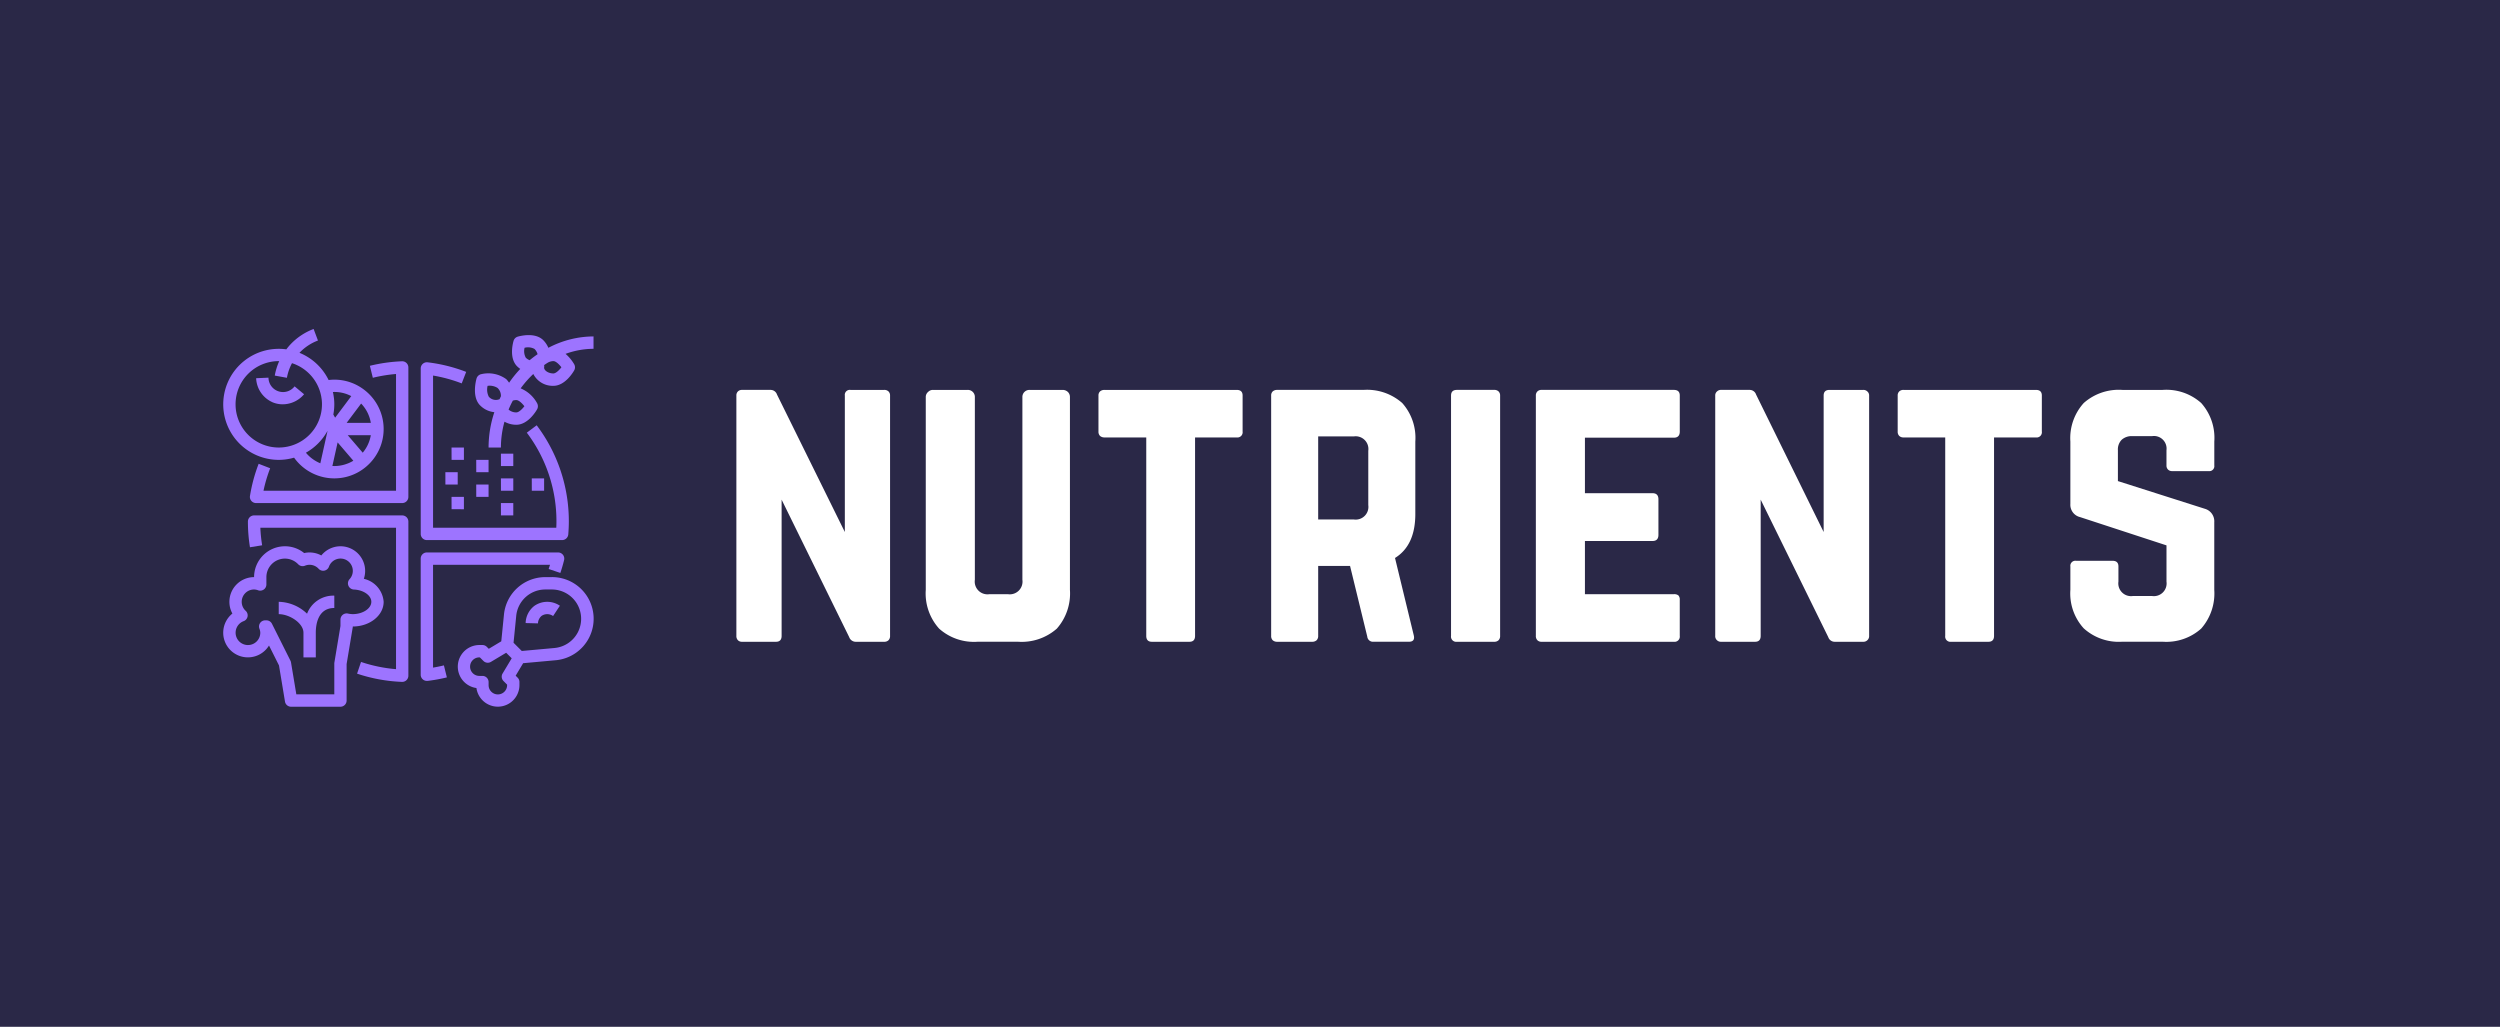 <svg xmlns="http://www.w3.org/2000/svg" width="280" height="115" viewBox="0 0 280 115">
  <g id="Group_7" data-name="Group 7" transform="translate(-15 -90.886)">
    <rect id="Rectangle_1" data-name="Rectangle 1" width="280" height="115" transform="translate(15 90.886)" fill="#2a2847"/>
    <g id="_1c29cd08-5efb-46c1-9b4d-62f05a1ff48b" data-name="1c29cd08-5efb-46c1-9b4d-62f05a1ff48b" transform="translate(96.474 130.555)">
      <path id="Path_1" data-name="Path 1" d="M2.015,34.6h0V7.685h0a.622.622,0,0,1,.173-.461h0a.622.622,0,0,1,.461-.173H5.843a.757.757,0,0,1,.72.518h0l7.6,15.4V7.685h0a.56.56,0,0,1,.633-.633h3.77a.662.662,0,0,1,.489.173h0a.622.622,0,0,1,.173.461h0V34.6h0a.662.662,0,0,1-.173.489h0a.662.662,0,0,1-.489.173H15.4a.775.775,0,0,1-.748-.518h0l-7.57-15.4V34.6h0q0,.662-.633.662h-3.8a.622.622,0,0,1-.461-.173h0A.662.662,0,0,1,2.015,34.6Zm21.212-5.152h0V7.858h0a.738.738,0,0,1,.259-.576h0a.747.747,0,0,1,.547-.23h3.886a.781.781,0,0,1,.576.23h0a.781.781,0,0,1,.23.576h0V28.322h0a1.425,1.425,0,0,0,1.612,1.612h2.1a1.425,1.425,0,0,0,1.612-1.612h0V7.858h0a.781.781,0,0,1,.23-.576h0a.781.781,0,0,1,.576-.23h3.713a.846.846,0,0,1,.576.23h0a.781.781,0,0,1,.23.576h0V29.444h0a5.956,5.956,0,0,1-1.468,4.346h0a5.956,5.956,0,0,1-4.346,1.468H29.041a5.853,5.853,0,0,1-4.317-1.468h0A5.886,5.886,0,0,1,23.227,29.444ZM42.569,7.685v4.029h0a.662.662,0,0,0,.173.489h0a.726.726,0,0,0,.489.173h4.691V34.6h0q0,.662.633.662h4.2q.633,0,.633-.662h0V12.376h4.663a.585.585,0,0,0,.662-.662h0V7.685h0q0-.633-.662-.633H43.231a.726.726,0,0,0-.489.173h0a.622.622,0,0,0-.173.461ZM61.91,34.6h0V7.685h0a.622.622,0,0,1,.173-.461h0a.726.726,0,0,1,.489-.173h9.671A5.956,5.956,0,0,1,76.589,8.52h0a5.853,5.853,0,0,1,1.468,4.317h0v8.117h0q0,3.511-2.274,4.922h0l2.1,8.663h0q.173.72-.547.72H73.366a.641.641,0,0,1-.691-.576h0l-1.928-7.915H67.177V34.6h0a.662.662,0,0,1-.173.489h0a.726.726,0,0,1-.489.173H62.572a.726.726,0,0,1-.489-.173h0A.662.662,0,0,1,61.91,34.6Zm5.267-22.335v9.3h4a1.425,1.425,0,0,0,1.612-1.612h0V13.873h0a1.425,1.425,0,0,0-1.612-1.612h-4Zm14.88-4.576V34.6h0a.585.585,0,0,0,.662.662h4.173a.662.662,0,0,0,.489-.173h0a.662.662,0,0,0,.173-.489h0V7.685h0a.622.622,0,0,0-.173-.461h0a.662.662,0,0,0-.489-.173H82.72q-.662,0-.662.633Zm9.5,26.911h0V7.685h0a.622.622,0,0,1,.173-.461h0a.622.622,0,0,1,.461-.173h14.823q.662,0,.662.633h0v4.029h0q0,.691-.662.691H97.053v6.217h7.57q.662,0,.662.691h0v3.972h0q0,.691-.662.691h-7.57v5.958h9.959a.727.727,0,0,1,.518.144h0a.678.678,0,0,1,.144.489h0V34.6h0a.585.585,0,0,1-.662.662H92.189a.622.622,0,0,1-.461-.173h0A.662.662,0,0,1,91.556,34.6Zm20.09,0h0V7.685h0a.576.576,0,0,1,.2-.461h0a.622.622,0,0,1,.461-.173H115.5a.757.757,0,0,1,.72.518h0l7.57,15.4V7.685h0q0-.633.662-.633h3.77a.622.622,0,0,1,.461.173h0a.576.576,0,0,1,.2.461h0V34.6h0a.609.609,0,0,1-.2.489h0a.622.622,0,0,1-.461.173h-3.195a.757.757,0,0,1-.72-.518h0l-7.57-15.4V34.6h0q0,.662-.633.662h-3.8a.622.622,0,0,1-.461-.173h0A.609.609,0,0,1,111.646,34.6ZM132.081,7.685v4.029h0a.662.662,0,0,0,.173.489h0a.662.662,0,0,0,.489.173h4.663V34.6h0a.585.585,0,0,0,.662.662h4.173q.633,0,.633-.662h0V12.376h4.691a.585.585,0,0,0,.662-.662h0V7.685h0q0-.633-.662-.633H132.743a.662.662,0,0,0-.489.173h0a.622.622,0,0,0-.173.461Zm19.342,21.759h0V26.825h0a.56.56,0,0,1,.633-.633h4.087q.662,0,.662.633h0v1.7h0a1.425,1.425,0,0,0,1.612,1.612h2.159a1.425,1.425,0,0,0,1.612-1.612h0V24.465L152.516,21.3h0a1.417,1.417,0,0,1-1.094-1.468h0V12.837h0a5.845,5.845,0,0,1,1.5-4.317h0a5.914,5.914,0,0,1,4.317-1.468h4.519a5.853,5.853,0,0,1,4.317,1.468h0a5.853,5.853,0,0,1,1.468,4.317h0v2.677h0a.56.56,0,0,1-.633.633H162.82a.622.622,0,0,1-.461-.173h0a.622.622,0,0,1-.173-.461h0v-1.7h0a1.412,1.412,0,0,0-1.612-1.583h-2.216a1.661,1.661,0,0,0-1.18.4h0a1.536,1.536,0,0,0-.432,1.18h0v3.454l9.757,3.108h0a1.456,1.456,0,0,1,1.036,1.5h0v7.57h0a5.956,5.956,0,0,1-1.468,4.346h0a5.853,5.853,0,0,1-4.317,1.468h-4.519a5.845,5.845,0,0,1-4.317-1.5h0A5.785,5.785,0,0,1,151.423,29.444Z" transform="translate(-1.015 -3.052)" fill="#fff"/>
    </g>
    <g id="_4710763e-4cc1-449b-a1e4-acd3ce16d434" data-name="4710763e-4cc1-449b-a1e4-acd3ce16d434" transform="translate(40 127.731)">
      <path id="Path_2" data-name="Path 2" d="M20.737,5.591V18.663H5.893a16.572,16.572,0,0,1,.747-2.517l-1.289-.5a17.916,17.916,0,0,0-.972,3.6.691.691,0,0,0,.682.8H21.428a.691.691,0,0,0,.691-.691V4.856a.69.69,0,0,0-.718-.691,18,18,0,0,0-3.594.507l.331,1.342a16.566,16.566,0,0,1,2.6-.424Zm3.456,18.6H39.34a.692.692,0,0,0,.689-.636c.042-.525.062-1,.062-1.438a17.816,17.816,0,0,0-3.6-10.784l-1.106.83a16.44,16.44,0,0,1,3.319,9.954c0,.221-.006.449-.017.691H24.884V5.764a16.508,16.508,0,0,1,3.211.879l.5-1.289a17.874,17.874,0,0,0-4.318-1.073.69.69,0,0,0-.774.686V23.5A.691.691,0,0,0,24.193,24.193ZM16.816,37.839l-.442,1.311a17.917,17.917,0,0,0,5.027.923h.027a.691.691,0,0,0,.692-.691V22.119a.691.691,0,0,0-.691-.691H4.839a.691.691,0,0,0-.691.691,18.11,18.11,0,0,0,.229,2.876l1.365-.22a16.556,16.556,0,0,1-.2-1.964H20.737V38.648a16.524,16.524,0,0,1-3.921-.809Zm7.377,2.123a.665.665,0,0,0,.082,0,18,18,0,0,0,2.157-.393L26.1,38.223c-.4.1-.808.183-1.217.252V26.958h13.1q-.072.236-.151.471l1.31.442c.16-.476.3-.959.419-1.438a.692.692,0,0,0-.67-.857h-14.7a.691.691,0,0,0-.691.691v13A.691.691,0,0,0,24.193,39.963Z" transform="translate(-1.382 -0.547)" fill="#9d74ff"/>
      <path id="Path_3" data-name="Path 3" d="M7.6,15.207a6.2,6.2,0,0,0,1.719-.247,5.537,5.537,0,0,0,3.3,2.186h0a5.5,5.5,0,0,0,4.8-1.2h0a5.519,5.519,0,0,0-.283-8.614h0a5.48,5.48,0,0,0-3.313-1.109,5.146,5.146,0,0,0-.636.043A6.254,6.254,0,0,0,9.921,3.217a5.538,5.538,0,0,1,2.072-1.376L11.508.547A6.913,6.913,0,0,0,8.9,2.289a6.6,6.6,0,0,0-.45.54A6.218,6.218,0,1,0,7.6,15.207Zm3.042-.8a6.263,6.263,0,0,0,2.426-2.457l-.809,3.641a4.17,4.17,0,0,1-1.617-1.185Zm2.967,1.486.587-2.642,1.76,2.053a4.132,4.132,0,0,1-2.347.589Zm3.4-1.49-1.68-1.961h2.586a4.139,4.139,0,0,1-.906,1.961Zm.906-3.343H15.207L16.829,8.9a4.086,4.086,0,0,1,1.085,2.162ZM13.666,7.607a4.015,4.015,0,0,1,2.057.46l-.6.805-1.208,1.611-.2-.354h0c.035-.185.063-.373.08-.563a5.824,5.824,0,0,0-.009-1.255c0-.032-.01-.064-.015-.1q-.037-.305-.105-.606ZM7.6,4.147l.055,0a7.033,7.033,0,0,0-.5,1.62l1.36.248a5.63,5.63,0,0,1,.572-1.637,4.855,4.855,0,0,1,3.174,3.3l.013.052c.032.12.061.241.084.362.01.053.017.107.025.16.014.09.028.18.037.27.014.149.023.3.023.455A4.839,4.839,0,1,1,7.6,4.147Zm19.354,9.677H28.34v1.382H26.958Zm2.765,1.382h1.382V16.59H29.723Zm2.765,4.839H33.87v1.382H32.488Zm-5.53-.691H28.34v1.382H26.958Zm-.691-2.765h1.382v1.382H26.267Zm9.677.691h1.382v1.382H35.944Zm-3.456-2.765H33.87V15.9H32.488Zm-2.765,3.456h1.382v1.382H29.723Zm2.765-.691H33.87v1.382H32.488Zm-.736-7.413a12.626,12.626,0,0,0-.646,3.957h1.382a10.912,10.912,0,0,1,.4-2.893,2.688,2.688,0,0,0,1.324.345c1.322,0,2.232-1.558,2.332-1.736a.7.7,0,0,0,0-.675A3.707,3.707,0,0,0,34.695,7.2a11.587,11.587,0,0,1,1.417-1.611,2.44,2.44,0,0,0,2.251,1.326c1.322,0,2.232-1.558,2.332-1.736a.7.7,0,0,0,0-.675,4.637,4.637,0,0,0-.969-1.17,9.158,9.158,0,0,1,3.131-.565V1.382A10.911,10.911,0,0,0,37.8,2.657a2.76,2.76,0,0,0-.567-.85c-.939-.939-2.671-.453-2.866-.4a.693.693,0,0,0-.463.462c-.058.194-.544,1.926.4,2.866a2.859,2.859,0,0,0,.346.287A12.888,12.888,0,0,0,33.4,6.567a2.786,2.786,0,0,0-.318-.4,3.422,3.422,0,0,0-2.8-.559.694.694,0,0,0-.53.495c-.093.341-.512,2.085.4,3a2.611,2.611,0,0,0,1.6.764Zm2.464-1.357c.267,0,.631.339.9.691-.269.352-.634.691-.9.691a1.284,1.284,0,0,1-.869-.317c.143-.344.3-.678.478-1.005a1.358,1.358,0,0,1,.391-.061Zm4.147-4.364c.267,0,.631.339.9.691-.269.352-.634.691-.9.691-.552,0-1.037-.323-1.038-.652l.012-.082a.676.676,0,0,0-.009-.2c.151-.106.3-.207.459-.3A1.317,1.317,0,0,1,38.363,4.147Zm-3.09-.385a1.512,1.512,0,0,1-.132-1.109,1.525,1.525,0,0,1,1.109.131,1.336,1.336,0,0,1,.345.59q-.459.314-.889.672a1.286,1.286,0,0,1-.433-.283ZM30.994,6.916a1.663,1.663,0,0,1,1.109.233,1.2,1.2,0,0,1,.382.9c0,.012,0,.024,0,.035-.055.109-.1.222-.154.332a.694.694,0,0,0-.117.037,1.046,1.046,0,0,1-1.09-.326,1.763,1.763,0,0,1-.131-1.21ZM4.147,37.326A2.766,2.766,0,0,0,6.511,36L7.63,38.233,8.3,42.278a.691.691,0,0,0,.682.578h5.53a.691.691,0,0,0,.691-.691v-4.09l.682-4.091a.705.705,0,0,0,.01-.114c1.906,0,3.456-1.24,3.456-2.765a2.854,2.854,0,0,0-2.22-2.576,2.7,2.7,0,0,0,.147-.88,2.759,2.759,0,0,0-4.908-1.736,2.761,2.761,0,0,0-1.921-.269,3.415,3.415,0,0,0-2.157-.76A3.46,3.46,0,0,0,4.839,28.34a2.768,2.768,0,0,0-2.765,2.765,2.728,2.728,0,0,0,.335,1.315,2.759,2.759,0,0,0,1.739,4.906ZM3.672,33.27A.691.691,0,0,0,3.9,32.115a1.364,1.364,0,0,1-.447-1.009,1.384,1.384,0,0,1,1.382-1.382,1.337,1.337,0,0,1,.457.091.693.693,0,0,0,.926-.65V28.34a2.076,2.076,0,0,1,2.074-2.074,2.054,2.054,0,0,1,1.488.635.689.689,0,0,0,.758.16,1.371,1.371,0,0,1,1.53.344.691.691,0,0,0,1.156-.232,1.377,1.377,0,1,1,2.307,1.4.693.693,0,0,0,.483,1.157c1.078.042,1.957.658,1.957,1.372,0,.749-.95,1.382-2.074,1.382a2.673,2.673,0,0,1-.551-.065.691.691,0,0,0-.832.677v.714L13.834,37.9a.691.691,0,0,0-.01.113v3.456H9.571L8.977,37.9a.705.705,0,0,0-.064-.2L6.84,33.561a.693.693,0,0,0-.619-.382H6.083a.691.691,0,0,0-.648.93,1.312,1.312,0,0,1,.1.452A1.382,1.382,0,1,1,3.672,33.27Zm34.519-4.93h-.724a4.651,4.651,0,0,0-4.642,4.2l-.3,2.988-1.4.84-.223-.223a.688.688,0,0,0-.489-.2h-.346a2.42,2.42,0,0,0-.324,4.817,2.42,2.42,0,0,0,4.817-.324v-.346a.689.689,0,0,0-.2-.489l-.223-.223.838-1.4,3.64-.331a4.665,4.665,0,0,0-.422-9.312Zm-5.012,12.1a1.037,1.037,0,1,1-2.074,0v-.346a.691.691,0,0,0-.691-.691h-.346a1.037,1.037,0,1,1,0-2.074h.059l.4.4a.691.691,0,0,0,.845.1l1.7-1.018.31.31.31.31-1.018,1.7a.692.692,0,0,0,.1.845l.4.4v.059Zm5.309-4.162-3.667.333-.922-.922.3-3.008a3.272,3.272,0,0,1,3.266-2.956h.724a3.283,3.283,0,0,1,.3,6.552Z" transform="translate(-1.382 -0.547)" fill="#9d74ff"/>
      <path id="Path_4" data-name="Path 4" d="M6.865,8.739a2.932,2.932,0,0,0,1.18.245,3.133,3.133,0,0,0,2.393-1.127L9.377,6.972A1.631,1.631,0,0,1,6.451,6l-1.381.062a3.072,3.072,0,0,0,1.8,2.676ZM36.225,31.564a2.512,2.512,0,0,0-.972,1.921l1.382.036a1.142,1.142,0,0,1,.411-.844,1.128,1.128,0,0,1,1.282.021l.762-1.154a2.512,2.512,0,0,0-2.865.02Zm-25.856,3v2.765h1.382V34.562c0-.832.2-2.765,2.074-2.765V30.414a3.15,3.15,0,0,0-3.053,2.023A4.71,4.71,0,0,0,7.6,31.105v1.382C8.81,32.488,10.368,33.494,10.368,34.562Z" transform="translate(-1.382 -0.547)" fill="#9d74ff"/>
    </g>
  </g>
</svg>
